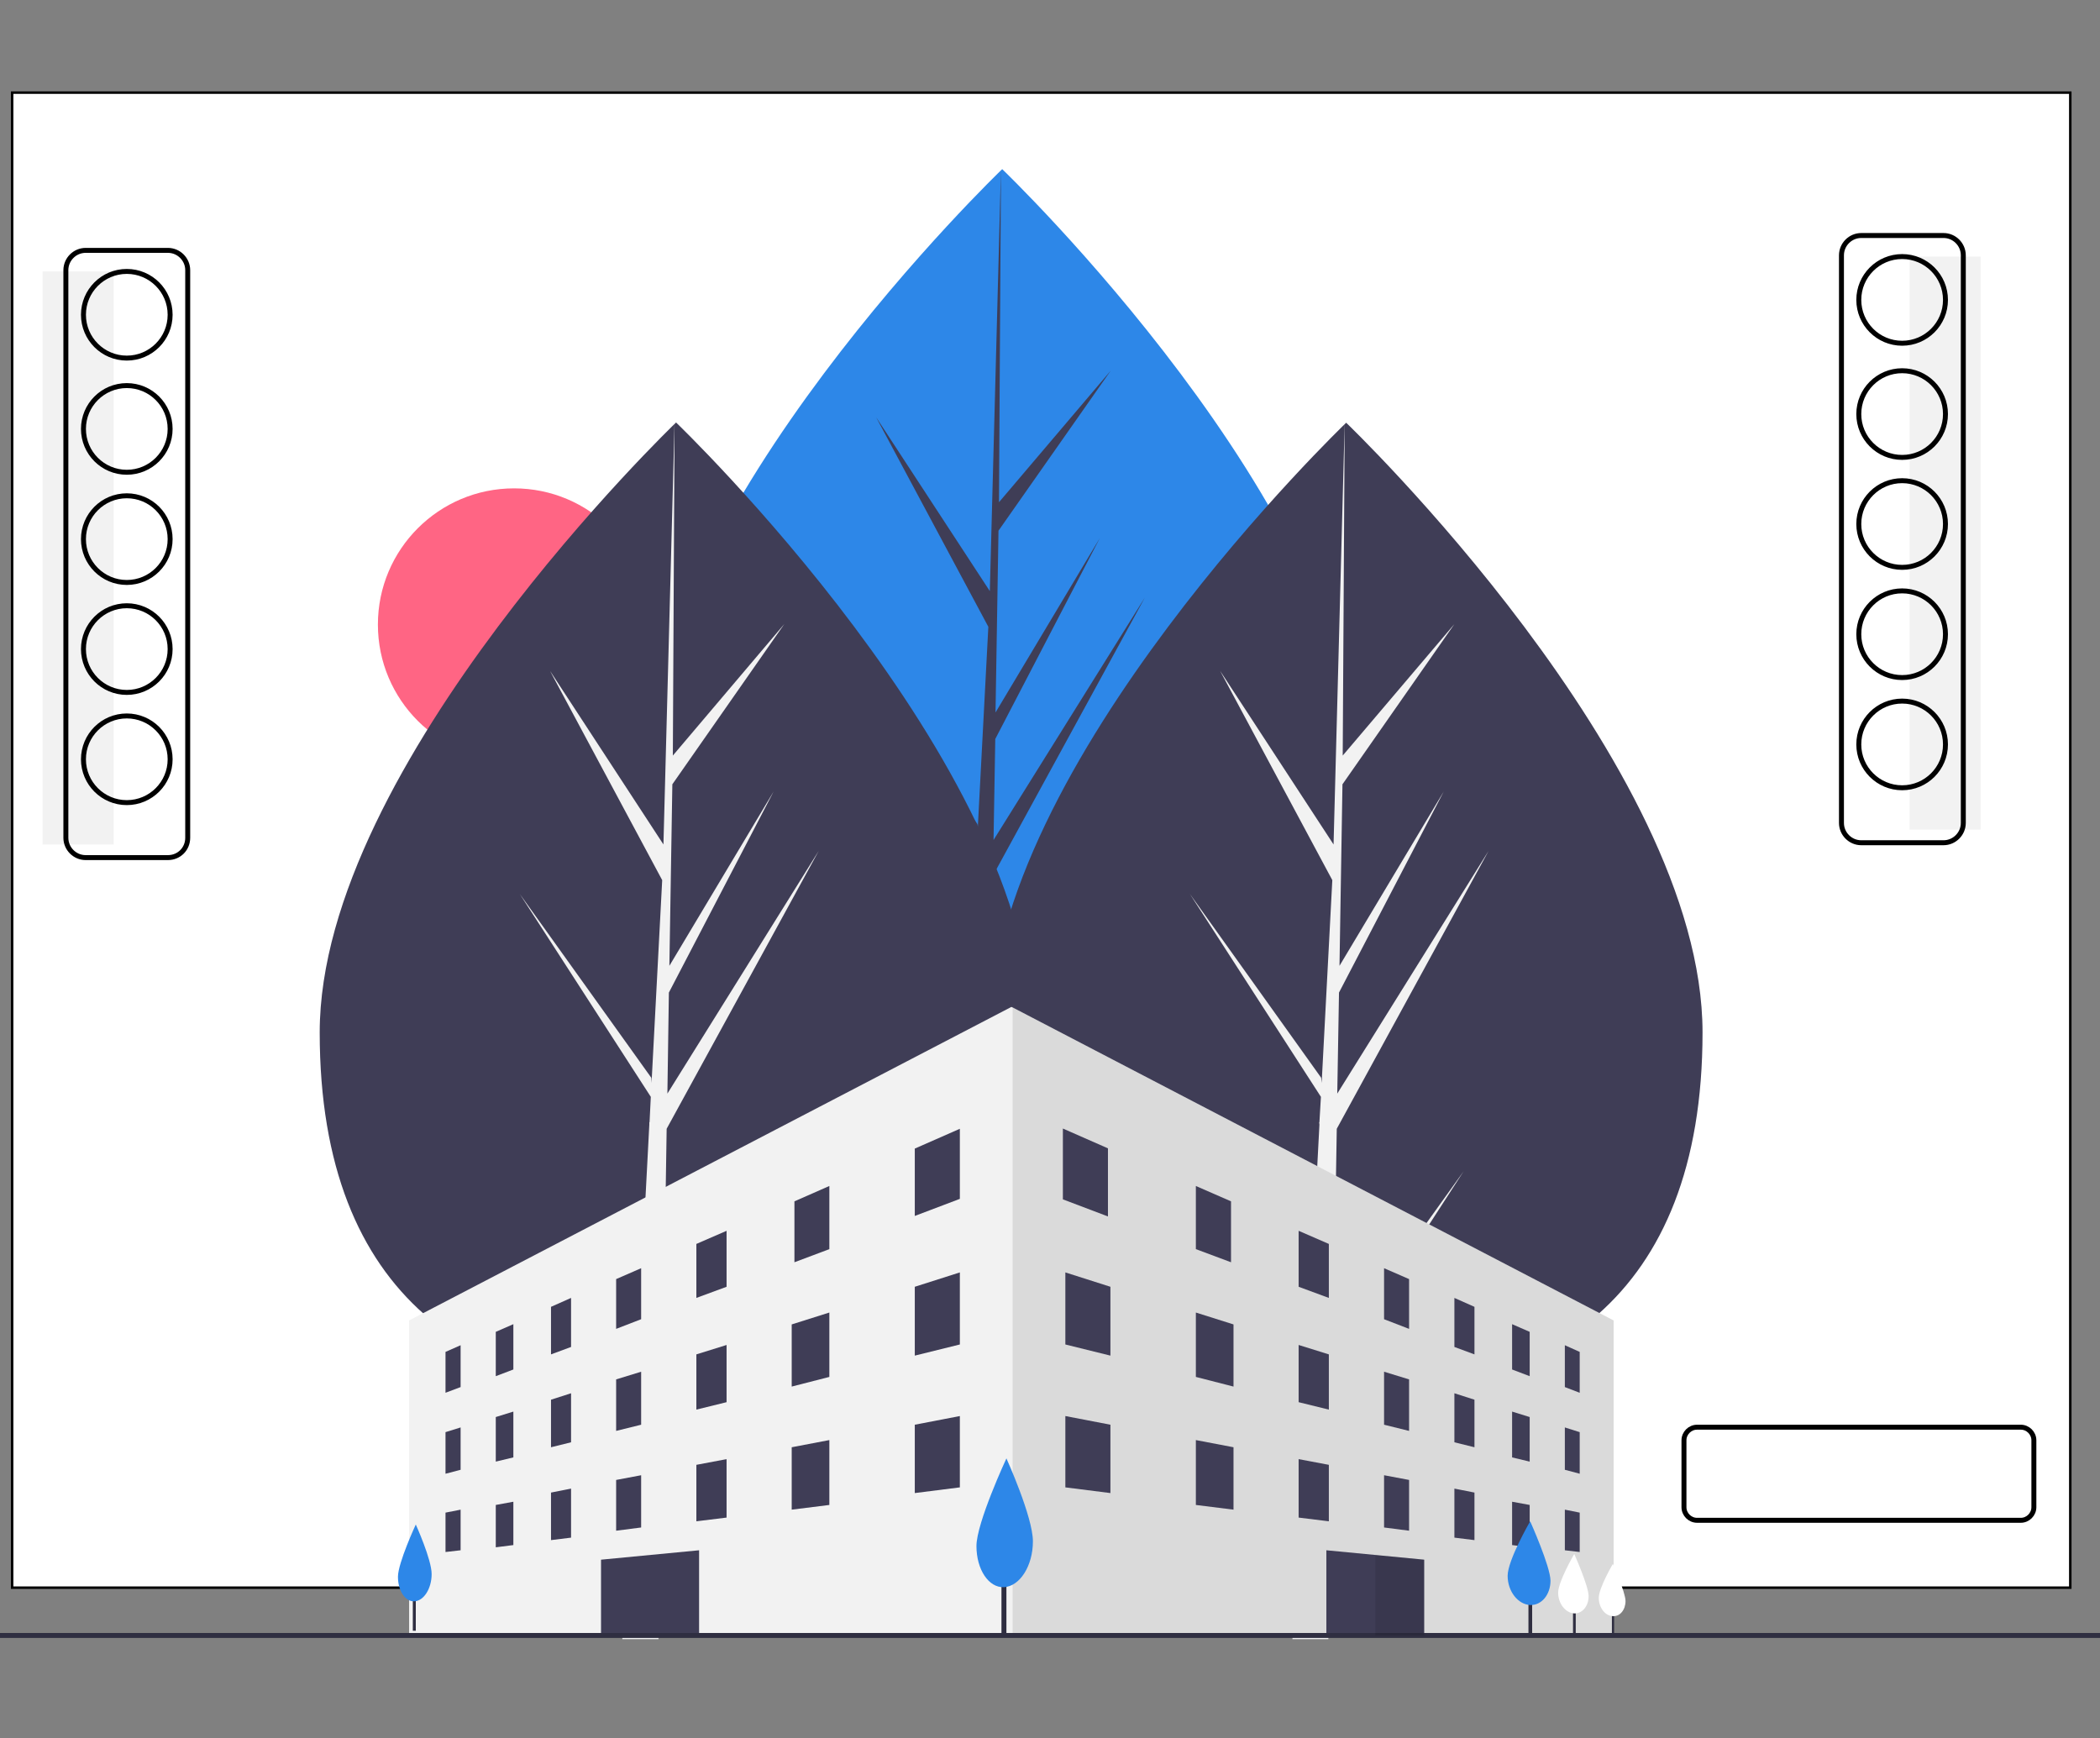 <?xml version="1.0" encoding="utf-8"?>
<!-- Generator: Adobe Illustrator 26.0.1, SVG Export Plug-In . SVG Version: 6.00 Build 0)  -->
<svg version="1.1" id="Layer_1" xmlns="http://www.w3.org/2000/svg" xmlns:xlink="http://www.w3.org/1999/xlink" x="0px" y="0px"
	 viewBox="0 0 848 701.9" style="enable-background:new 0 0 848 701.9;" xml:space="preserve">
<rect x="0" y="0" width="848" height="701.9" fill="#808080" stroke="none"/>
<style type="text/css">
	.st0{fill:#FFFFFF;stroke:#000000;stroke-miterlimit:10;}
	.st1{fill:#F2F2F2;}
	.st2{fill:none;stroke:#000000;stroke-width:2;stroke-miterlimit:10;}
	.st3{fill:#FF6584;}
	.st4{fill:#2D87E8;}
	.st5{fill:#3F3D56;}
	.st6{opacity:0.1;enable-background:new    ;}
	.st7{fill:#2F2E41;}
	.st8{fill:#FFFFFF;}
</style>
<rect x="4.9" y="37.4" class="st0" width="831.1" height="603.7"/>
<rect x="17.2" y="109.6" class="st1" width="28.7" height="231.4"/>
<path class="st2" d="M67.8,346.3H34.6c-4.4,0-8-3.6-8-8V109.1c0-4.4,3.6-8,8-8h33.2c4.4,0,8,3.6,8,8v229.2
	C75.8,342.8,72.3,346.3,67.8,346.3z"/>
<path class="st2" d="M816,613.9H685.3c-2.9,0-5.3-2.4-5.3-5.3v-27c0-2.9,2.4-5.3,5.3-5.3H816c2.9,0,5.3,2.4,5.3,5.3v27
	C821.3,611.5,818.9,613.9,816,613.9z"/>
<ellipse class="st2" cx="51.2" cy="127.1" rx="17.5" ry="17.5"/>
<ellipse class="st2" cx="51.2" cy="173.2" rx="17.5" ry="17.5"/>
<ellipse class="st2" cx="51.2" cy="217.7" rx="17.5" ry="17.5"/>
<ellipse class="st2" cx="51.2" cy="262.1" rx="17.5" ry="17.5"/>
<ellipse class="st2" cx="51.2" cy="306.6" rx="17.5" ry="17.5"/>
<rect x="771.1" y="103.6" class="st1" width="28.7" height="231.4"/>
<path class="st2" d="M784.8,340.3h-33.2c-4.4,0-8-3.6-8-8V103.1c0-4.4,3.6-8,8-8h33.2c4.4,0,8,3.6,8,8v229.2
	C792.8,336.7,789.2,340.3,784.8,340.3z"/>
<ellipse class="st2" cx="768.1" cy="121.1" rx="17.5" ry="17.5"/>
<ellipse class="st2" cx="768.1" cy="167.2" rx="17.5" ry="17.5"/>
<ellipse class="st2" cx="768.1" cy="211.6" rx="17.5" ry="17.5"/>
<ellipse class="st2" cx="768.1" cy="256.1" rx="17.5" ry="17.5"/>
<ellipse class="st2" cx="768.1" cy="300.6" rx="17.5" ry="17.5"/>
<circle class="st3" cx="207.6" cy="252.2" r="55"/>
<path class="st4" d="M548.6,314.5c0,108.4-64.4,146.2-143.9,146.2s-143.9-37.8-143.9-146.2S404.7,68.3,404.7,68.3
	S548.6,206.2,548.6,314.5z"/>
<polygon class="st5" points="399.5,444.1 401,353.5 462.3,241.3 401.2,339.2 401.9,298.4 444.1,217.3 402,287.7 402,287.7 
	403.2,214.3 448.5,149.7 403.4,202.8 404.2,68.3 399.5,246.3 399.9,239 353.8,168.5 399.1,253.1 394.8,335 394.7,332.8 341.7,258.7 
	394.5,340.5 394,350.7 393.9,350.9 394,351.7 383.1,559.6 397.6,559.6 399.4,452.2 452.1,370.6 "/>
<path class="st5" d="M687.5,416.9c0,108.4-64.4,146.2-143.9,146.2s-143.9-37.8-143.9-146.2s143.9-246.2,143.9-246.2
	S687.5,308.5,687.5,416.9z"/>
<polygon class="st1" points="538.3,546.5 539.8,455.8 601.1,343.6 540,441.6 540.7,400.8 583,319.6 540.9,390 540.9,390 
	542.1,316.7 587.3,252 542.2,305.1 543,170.6 538.3,348.7 538.7,341.3 492.7,270.9 538,355.4 533.7,437.3 533.5,435.2 480.5,361 
	533.4,442.9 532.8,453.1 532.7,453.2 532.8,454.1 521.9,661.9 536.4,661.9 538.2,554.6 591,473 "/>
<path class="st5" d="M416.9,416.9c0,108.4-64.4,146.2-143.9,146.2s-143.9-37.8-143.9-146.2S273,170.6,273,170.6
	S416.9,308.5,416.9,416.9z"/>
<polygon class="st1" points="267.8,546.5 269.2,455.8 330.6,343.6 269.5,441.6 270.1,400.8 312.4,319.6 270.3,390 270.3,390 
	271.5,316.7 316.7,252 271.7,305.1 272.4,170.6 267.7,348.7 268.1,341.3 222.1,270.9 267.4,355.4 263.1,437.3 263,435.2 209.9,361 
	262.8,442.9 262.3,453.1 262.2,453.2 262.2,454.1 251.3,661.9 265.9,661.9 267.6,554.6 320.4,473 "/>
<polygon class="st1" points="651.6,533.2 651.6,659.9 165.2,659.9 165.2,533.2 408.4,406.6 408.9,406.8 "/>
<polygon class="st6" points="651.6,533.2 651.6,659.9 408.9,659.9 408.9,406.8 "/>
<polygon class="st5" points="387.6,484.1 369.4,491 369.4,463.8 387.6,455.8 "/>
<polygon class="st5" points="186,560.1 179.9,562.4 179.9,545.9 186,543.2 "/>
<polygon class="st5" points="207.3,553 200.2,555.7 200.2,537.8 207.3,534.7 "/>
<polygon class="st5" points="230.6,543.9 222.5,546.9 222.5,527.7 230.6,524.1 "/>
<polygon class="st5" points="258.9,532.7 248.8,536.6 248.8,516.5 258.9,512.1 "/>
<polygon class="st5" points="293.4,519.6 281.2,524.1 281.2,502.3 293.4,497 "/>
<polygon class="st5" points="334.9,504.4 320.8,509.7 320.8,485.1 334.9,478.9 "/>
<polygon class="st5" points="186,593.5 179.9,595.1 179.9,578.3 186,576.4 "/>
<polygon class="st5" points="207.3,588.5 200.2,590.2 200.2,572.2 207.3,570 "/>
<polygon class="st5" points="230.6,582.4 222.5,584.4 222.5,565.2 230.6,562.6 "/>
<polygon class="st5" points="258.9,575.3 248.8,577.8 248.8,557 258.9,553.9 "/>
<polygon class="st5" points="293.4,566.2 281.2,569.2 281.2,546.9 293.4,543.1 "/>
<polygon class="st5" points="334.9,556 319.7,559.9 319.7,534.8 334.9,530 "/>
<polygon class="st5" points="387.6,542.9 369.4,547.4 369.4,519.6 387.6,513.8 "/>
<polygon class="st5" points="387.6,600.6 369.4,602.9 369.4,575.3 387.6,571.8 "/>
<polygon class="st5" points="186,626 179.9,626.7 179.9,610.8 186,609.6 "/>
<polygon class="st5" points="207.3,623.9 200.2,624.8 200.2,607.7 207.3,606.4 "/>
<polygon class="st5" points="230.6,620.9 222.5,621.9 222.5,602.7 230.6,601.1 "/>
<polygon class="st5" points="258.9,616.8 248.8,618.1 248.8,597.6 258.9,595.7 "/>
<polygon class="st5" points="293.4,612.8 281.2,614.3 281.2,591.5 293.4,589.2 "/>
<polygon class="st5" points="334.9,607.7 319.7,609.6 319.7,584.4 334.9,581.5 "/>
<polygon class="st5" points="631.9,560.1 637.9,562.4 637.9,545.9 631.9,543.2 "/>
<polygon class="st5" points="610.6,553 617.7,555.7 617.7,537.8 610.6,534.7 "/>
<polygon class="st5" points="587.3,543.9 595.4,546.9 595.4,527.7 587.3,524.1 "/>
<polygon class="st5" points="558.9,532.7 569,536.6 569,516.5 558.9,512.1 "/>
<polygon class="st5" points="524.4,519.6 536.6,524.1 536.6,502.3 524.4,497 "/>
<polygon class="st5" points="482.9,504.4 497.1,509.7 497.1,485.1 482.9,478.9 "/>
<polygon class="st5" points="631.9,593.5 637.9,595.1 637.9,578.3 631.9,576.4 "/>
<polygon class="st5" points="610.6,588.5 617.7,590.2 617.7,572.2 610.6,570 "/>
<polygon class="st5" points="587.3,582.4 595.4,584.4 595.4,565.2 587.3,562.6 "/>
<polygon class="st5" points="558.9,575.3 569,577.8 569,557 558.9,553.9 "/>
<polygon class="st5" points="524.4,566.2 536.6,569.2 536.6,546.9 524.4,543.1 "/>
<polygon class="st5" points="482.9,556 498.1,559.9 498.1,534.8 482.9,530 "/>
<polygon class="st5" points="430.2,542.9 448.4,547.4 448.4,519.6 430.2,513.8 "/>
<polygon class="st5" points="430.2,600.6 448.4,602.9 448.4,575.3 430.2,571.8 "/>
<polygon class="st5" points="631.9,626 637.9,626.7 637.9,610.8 631.9,609.6 "/>
<polygon class="st5" points="610.6,623.9 617.7,624.8 617.7,607.7 610.6,606.4 "/>
<polygon class="st5" points="587.3,620.9 595.4,621.9 595.4,602.7 587.3,601.1 "/>
<polygon class="st5" points="558.9,616.8 569,618.1 569,597.6 558.9,595.7 "/>
<polygon class="st5" points="524.4,612.8 536.6,614.3 536.6,591.5 524.4,589.2 "/>
<polygon class="st5" points="482.9,607.7 498.1,609.6 498.1,584.4 482.9,581.5 "/>
<polygon class="st5" points="447.4,491.2 429.2,484.3 429.2,455.7 447.4,463.7 "/>
<rect x="617.2" y="637.3" class="st7" width="1.5" height="23.8"/>
<rect x="635.2" y="643.8" class="st7" width="1.1" height="16.9"/>
<rect x="650.9" y="645.9" class="st7" width="0.9" height="14.8"/>
<polygon class="st5" points="575.1,629.8 575.1,660.4 555.4,660.4 535.6,660.4 535.6,626 555.4,627.9 "/>
<polygon class="st5" points="242.7,660.4 282.3,660.3 282.3,626 242.7,629.8 "/>
<rect x="-2" y="659.4" class="st7" width="885.5" height="2"/>
<polygon class="st6" points="575.1,629.8 575.1,660.4 555.4,660.4 555.4,627.9 "/>
<rect x="404.4" y="632.5" class="st7" width="2" height="28.4"/>
<path class="st4" d="M417.1,622.4c0,9.9-5.3,18.2-11.7,18.5c-6.2,0.3-11.1-7.2-11.1-16.6s12.1-35.4,12.1-35.4
	S417.1,612.5,417.1,622.4z"/>
<rect x="166.7" y="641.6" class="st7" width="1.2" height="16.9"/>
<path class="st4" d="M174.3,635.6c0,5.9-3.2,10.9-7,11c-3.7,0.2-6.6-4.3-6.6-9.9c0-5.6,7.2-21.1,7.2-21.1S174.3,629.7,174.3,635.6z"
	/>
<path class="st4" d="M626.1,638.3c0,5.6-3.6,10-8.2,9.8c-4.9-0.2-9.1-5.5-9.1-11.8s9.1-22,9.1-22S626.1,632.6,626.1,638.3z"/>
<path class="st8" d="M641.5,644.5c0,4-2.5,7.1-5.8,7c-3.5-0.2-6.5-3.9-6.5-8.4c0-4.5,6.5-15.6,6.5-15.6S641.5,640.5,641.5,644.5z"/>
<path class="st8" d="M656.4,646.5c0,3.5-2.2,6.3-5.1,6.1c-3.1-0.1-5.7-3.4-5.7-7.4s5.7-13.7,5.7-13.7S656.4,643,656.4,646.5z"/>
</svg>
